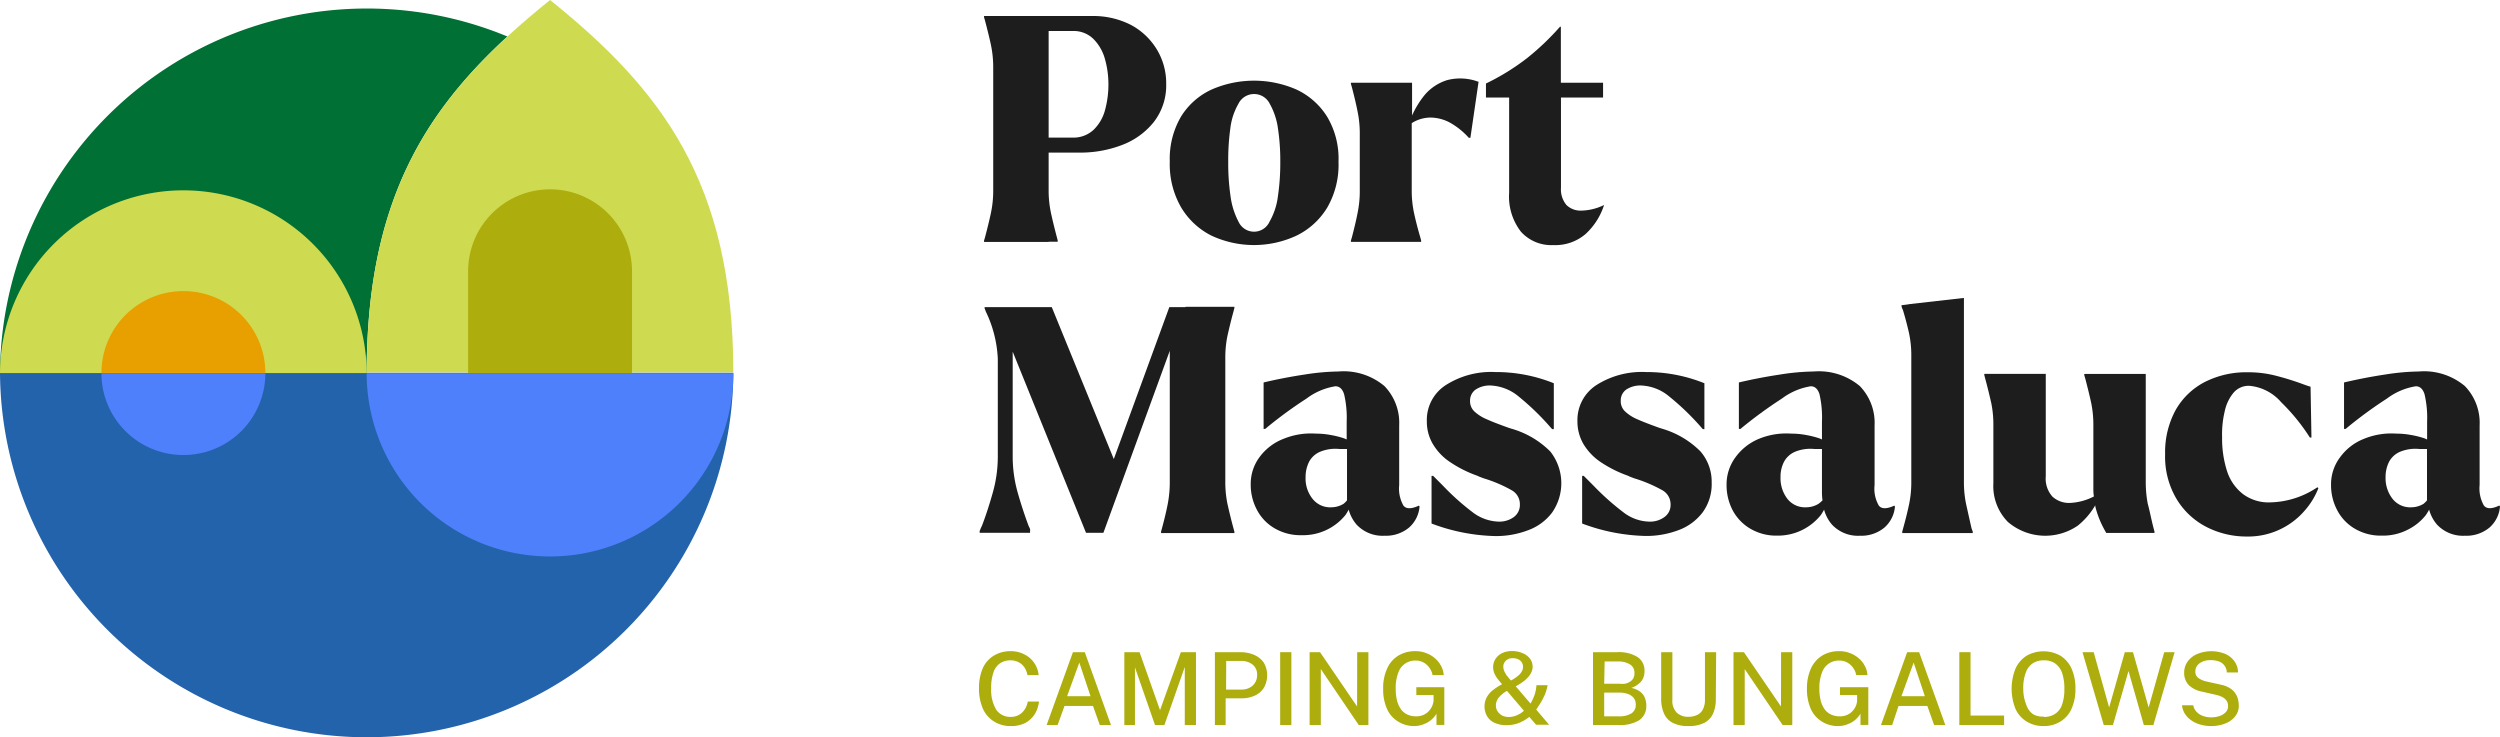 <svg xmlns="http://www.w3.org/2000/svg" viewBox="0 0 223.29 65.85"><defs><style>.cls-1{fill:#007034;}.cls-2{fill:#cedb50;}.cls-3{fill:#1d1d1d;}.cls-4{fill:#adad0e;}.cls-5{fill:#2363ac;}.cls-6{fill:#4f80fc;}.cls-7{fill:#e89f00;}</style></defs><g id="Capa_2" data-name="Capa 2"><g id="Capa_1-2" data-name="Capa 1"><path class="cls-1" d="M45.32,3.26A32.77,32.77,0,0,0,0,33.3H32.75C32.76,18.57,37.57,10.38,45.32,3.26Z"/><path class="cls-1" d="M65.5,33.3v0Z"/><path class="cls-2" d="M32.75,33.3v0H65.5v0Z"/><path class="cls-2" d="M65.5,33.24C65.48,16.27,59.07,8,49.13,0q-2,1.61-3.81,3.26c-7.75,7.12-12.56,15.31-12.57,30H65.5Z"/><path class="cls-3" d="M93.66,21.59h.81v-.12l-.08-.3c-.22-.84-.4-1.57-.53-2.19a9.58,9.58,0,0,1-.2-2V13.63h2.8a10.36,10.36,0,0,0,3.73-.67,6.63,6.63,0,0,0,2.87-2.07,5.33,5.33,0,0,0,1.1-3.39,5.83,5.83,0,0,0-.84-3.09A6,6,0,0,0,101,2.22a7.38,7.38,0,0,0-3.46-.79H87.89v.11l.09.31c.22.84.4,1.56.53,2.18a9.66,9.66,0,0,1,.2,2V17a9.58,9.58,0,0,1-.2,2c-.13.62-.31,1.35-.53,2.19l-.09.3v.12h5.77ZM95.79,2.77a2.51,2.51,0,0,1,1.92.76,4.09,4.09,0,0,1,1,1.82A8.24,8.24,0,0,1,99,7.5a8.59,8.59,0,0,1-.28,2.24,3.84,3.84,0,0,1-1,1.81,2.63,2.63,0,0,1-1.94.74H93.66V2.77Z"/><path class="cls-3" d="M108.21,21.05a9,9,0,0,0,7.58,0,6.57,6.57,0,0,0,2.76-2.52,7.63,7.63,0,0,0,1-4.08,7.31,7.31,0,0,0-1-4A6.43,6.43,0,0,0,115.8,8a9.46,9.46,0,0,0-7.59,0,6.31,6.31,0,0,0-2.73,2.42,7.45,7.45,0,0,0-1,4,7.72,7.72,0,0,0,1,4.08A6.61,6.61,0,0,0,108.21,21.05Zm1.68-9.6a5.77,5.77,0,0,1,.72-2.18,1.56,1.56,0,0,1,2.8,0,6.19,6.19,0,0,1,.73,2.19,19.29,19.29,0,0,1,.21,3,20.43,20.43,0,0,1-.21,3.06,6.11,6.11,0,0,1-.75,2.28,1.52,1.52,0,0,1-2.77,0,6.7,6.7,0,0,1-.71-2.25,20.47,20.47,0,0,1-.21-3.09A20.74,20.74,0,0,1,109.89,11.45Z"/><path class="cls-3" d="M126.29,19a9.58,9.58,0,0,1-.2-2V11a3.14,3.14,0,0,1,1.67-.5,3.73,3.73,0,0,1,1.86.52,6.63,6.63,0,0,1,1.57,1.29h.14l.73-5a4.63,4.63,0,0,0-2.82-.15,4.3,4.3,0,0,0-2,1.33,8.06,8.06,0,0,0-1.12,1.83V7.39h-5.46V7.5l.09.31c.22.84.39,1.57.51,2.18a9.67,9.67,0,0,1,.19,2v5a9.6,9.6,0,0,1-.19,2q-.18.93-.51,2.19l-.09.3v.12h6.27v-.12l-.08-.3C126.6,20.33,126.42,19.6,126.29,19Z"/><path class="cls-3" d="M134.79,8.71v8.51a5.12,5.12,0,0,0,1.05,3.47,3.64,3.64,0,0,0,2.89,1.2,4.14,4.14,0,0,0,2.9-1,6,6,0,0,0,1.64-2.58,4.83,4.83,0,0,1-2,.5,1.8,1.8,0,0,1-1.36-.5,2.17,2.17,0,0,1-.49-1.54V8.71h3.76V7.39h-3.77v-5h-.08a23.11,23.11,0,0,1-2.91,2.78,20.7,20.7,0,0,1-3.7,2.29V8.71h2Z"/><path class="cls-3" d="M105.87,27.43h-1.43L99.48,41,93.94,27.43h-6v.11l.12.31a10.78,10.78,0,0,1,1.06,4.2v8.73a11.84,11.84,0,0,1-.42,3.12c-.28,1-.61,2.06-1,3.07a3,3,0,0,0-.13.28,1,1,0,0,1-.07.17v.17H92v-.17a.45.45,0,0,0,0-.17,3,3,0,0,0-.13-.28c-.37-1-.7-2-1-3.07a11.84,11.84,0,0,1-.42-3.12V32.05c0-.22,0-.43,0-.64L97,47.59l.09,0v0h1.46l5.93-16.26V43a10.37,10.37,0,0,1-.18,2c-.12.62-.29,1.35-.52,2.19l-.08.3v.12h6.55v-.12l-.08-.3c-.23-.84-.4-1.57-.54-2.19a9.6,9.6,0,0,1-.19-2V32a9.67,9.67,0,0,1,.19-2c.14-.62.31-1.34.54-2.18l.08-.31v-.11h-4.34Z"/><path class="cls-3" d="M125.35,45.16a3.08,3.08,0,0,1-.38-1.83V38a4.72,4.72,0,0,0-1.32-3.52,5.67,5.67,0,0,0-4.11-1.3,20.54,20.54,0,0,0-3,.27c-1.19.18-2.42.41-3.68.71v4.15H113a38.09,38.09,0,0,1,3.69-2.71,5.8,5.8,0,0,1,2.58-1.1c.37,0,.63.24.78.71a9.14,9.14,0,0,1,.23,2.45v1.58c-.08,0-.14-.06-.21-.08a8.11,8.11,0,0,0-1.29-.32,7,7,0,0,0-1.25-.11,6.45,6.45,0,0,0-2.88.46,4.8,4.8,0,0,0-2.14,1.62,4,4,0,0,0-.8,2.48,4.73,4.73,0,0,0,.52,2.18,4.1,4.1,0,0,0,1.55,1.68,4.56,4.56,0,0,0,2.46.65A4.87,4.87,0,0,0,120.17,46a5.11,5.11,0,0,0,.29-.48,3.39,3.39,0,0,0,.7,1.33,3.17,3.17,0,0,0,2.49,1,3.23,3.23,0,0,0,2.2-.73,2.8,2.8,0,0,0,.94-1.88l-.06-.08C126.06,45.47,125.6,45.47,125.35,45.16ZM120,45a2.12,2.12,0,0,1-1.09.31,2,2,0,0,1-1.68-.76,2.91,2.91,0,0,1-.62-1.93,3,3,0,0,1,.32-1.39,2,2,0,0,1,1-.89,3.56,3.56,0,0,1,1.68-.24l.56,0,.14,0V44c0,.24,0,.47,0,.69A2.34,2.34,0,0,1,120,45Z"/><path class="cls-3" d="M135,38.29l-.25-.08c-.84-.3-1.49-.55-1.93-.75a3.76,3.76,0,0,1-1.1-.68,1.25,1.25,0,0,1-.42-1,1.19,1.19,0,0,1,.52-1,2.26,2.26,0,0,1,1.27-.35,4.19,4.19,0,0,1,2.57,1,22.82,22.82,0,0,1,2.89,2.81l.09.09h.14V34.23a13.81,13.81,0,0,0-5.21-1,7.53,7.53,0,0,0-4.46,1.18,3.7,3.7,0,0,0-1.67,3.22,3.93,3.93,0,0,0,.52,2,5,5,0,0,0,1.51,1.61,10.78,10.78,0,0,0,2.5,1.26l.12.06.42.16a12.25,12.25,0,0,1,2.53,1.08,1.42,1.42,0,0,1,.71,1.25,1.34,1.34,0,0,1-.54,1.13,2.19,2.19,0,0,1-1.33.41,4,4,0,0,1-2.34-.83,22.1,22.1,0,0,1-2.67-2.39l-.87-.87h-.14v4.26a17.1,17.1,0,0,0,5.71,1.12,8,8,0,0,0,2.88-.51,4.7,4.7,0,0,0,2.17-1.58,4.58,4.58,0,0,0-.15-5.46A8,8,0,0,0,135,38.29Z"/><path class="cls-3" d="M148.45,38.29l-.25-.08c-.84-.3-1.48-.55-1.93-.75a3.7,3.7,0,0,1-1.09-.68,1.25,1.25,0,0,1-.42-1,1.18,1.18,0,0,1,.51-1,2.29,2.29,0,0,1,1.28-.35,4.16,4.16,0,0,1,2.56,1,22.8,22.8,0,0,1,2.9,2.81l.08.09h.14V34.23a13.77,13.77,0,0,0-5.21-1,7.55,7.55,0,0,0-4.46,1.18,3.72,3.72,0,0,0-1.67,3.22,4,4,0,0,0,.52,2,5.1,5.1,0,0,0,1.51,1.61,10.86,10.86,0,0,0,2.51,1.26l.11.06.42.16a12.66,12.66,0,0,1,2.54,1.08,1.44,1.44,0,0,1,.71,1.25,1.32,1.32,0,0,1-.55,1.13,2.15,2.15,0,0,1-1.33.41,3.91,3.91,0,0,1-2.33-.83,22.86,22.86,0,0,1-2.68-2.39l-.87-.87h-.14v4.26A17.14,17.14,0,0,0,147,47.87a8.1,8.1,0,0,0,2.89-.51,4.76,4.76,0,0,0,2.17-1.58,4.27,4.27,0,0,0,.82-2.67,4.13,4.13,0,0,0-1-2.79A8,8,0,0,0,148.45,38.29Z"/><path class="cls-3" d="M167.81,45.16a3,3,0,0,1-.38-1.83V38a4.72,4.72,0,0,0-1.32-3.52,5.69,5.69,0,0,0-4.11-1.3,20.43,20.43,0,0,0-3,.27c-1.19.18-2.42.41-3.69.71v4.15h.14a39.41,39.41,0,0,1,3.7-2.71,5.8,5.8,0,0,1,2.58-1.1c.37,0,.63.24.78.71a9.24,9.24,0,0,1,.22,2.45v1.58c-.07,0-.13-.06-.21-.08a8.26,8.26,0,0,0-1.28-.32,7,7,0,0,0-1.25-.11,6.43,6.43,0,0,0-2.88.46A4.88,4.88,0,0,0,155,40.85a4.08,4.08,0,0,0-.79,2.48,4.85,4.85,0,0,0,.51,2.18,4.19,4.19,0,0,0,1.56,1.68,4.56,4.56,0,0,0,2.46.65A4.91,4.91,0,0,0,162.63,46a5.11,5.11,0,0,0,.29-.48,3.39,3.39,0,0,0,.7,1.33,3.17,3.17,0,0,0,2.49,1,3.23,3.23,0,0,0,2.2-.73,2.8,2.8,0,0,0,.94-1.88l-.06-.08C168.52,45.47,168.06,45.47,167.81,45.16ZM162.42,45a2.12,2.12,0,0,1-1.1.31,2,2,0,0,1-1.68-.76,3,3,0,0,1-.61-1.93,2.88,2.88,0,0,1,.32-1.39,2,2,0,0,1,1-.89,3.6,3.6,0,0,1,1.68-.24l.56,0,.14,0V44a5.09,5.09,0,0,0,.05.69A3,3,0,0,1,162.42,45Z"/><path class="cls-3" d="M175.6,45a9.6,9.6,0,0,1-.19-2V26.61l-4.76.54-.81.11,0,.11a1.18,1.18,0,0,0,.12.31c.2.67.38,1.34.53,2a9.43,9.43,0,0,1,.22,2.09V43a9.6,9.6,0,0,1-.19,2q-.19.93-.54,2.19l-.08.3v.12h6.3v-.12l-.11-.3Q175.8,45.91,175.6,45Z"/><path class="cls-3" d="M191.83,45a10.37,10.37,0,0,1-.18-2v-9.6h-5.49v.11l.09.31c.22.84.4,1.57.53,2.18a9.67,9.67,0,0,1,.19,2v5.55c0,.27,0,.53.05.79a5.14,5.14,0,0,1-2.15.58,2.2,2.2,0,0,1-1.55-.56,2.4,2.4,0,0,1-.6-1.82V33.39h-5.49v.11l.08.31c.23.84.4,1.57.54,2.18a9.67,9.67,0,0,1,.19,2v5.18a4.56,4.56,0,0,0,1.3,3.45,5.13,5.13,0,0,0,6.25.32,6.52,6.52,0,0,0,1.55-1.81c0,.15.06.32.1.46a8.56,8.56,0,0,0,.77,1.81l.11.2h4.31v-.12l-.08-.3C192.13,46.33,192,45.6,191.83,45Z"/><path class="cls-3" d="M202.78,44.87a3.84,3.84,0,0,1-2.43-.73,4.23,4.23,0,0,1-1.42-2,9.49,9.49,0,0,1-.46-3.09,8.75,8.75,0,0,1,.23-2.3,3.83,3.83,0,0,1,.78-1.66,1.77,1.77,0,0,1,1.43-.63,4.25,4.25,0,0,1,2.84,1.47,17.58,17.58,0,0,1,2.56,3.15h.14l-.08-4.54c-.25-.07-.52-.17-.82-.28a24.57,24.57,0,0,0-2.43-.74,9.77,9.77,0,0,0-2.35-.27,8.19,8.19,0,0,0-3.85.87,6.33,6.33,0,0,0-2.61,2.52,7.87,7.87,0,0,0-.93,3.92,7.38,7.38,0,0,0,1.06,4.07,6.67,6.67,0,0,0,2.72,2.48,7.82,7.82,0,0,0,3.5.81,6.66,6.66,0,0,0,5.19-2.32,6.69,6.69,0,0,0,1.22-2l-.09-.08A7.81,7.81,0,0,1,202.78,44.87Z"/><path class="cls-3" d="M223.23,45.15c-.67.32-1.13.32-1.38,0a3.08,3.08,0,0,1-.38-1.83V38a4.72,4.72,0,0,0-1.32-3.52,5.67,5.67,0,0,0-4.11-1.3,20.54,20.54,0,0,0-3,.27c-1.19.18-2.41.41-3.68.71v4.15h.14a38.09,38.09,0,0,1,3.69-2.71,5.8,5.8,0,0,1,2.58-1.1c.37,0,.63.24.78.71a9.14,9.14,0,0,1,.23,2.45v1.58c-.08,0-.14-.06-.21-.08a8.11,8.11,0,0,0-1.29-.32,7,7,0,0,0-1.25-.11,6.45,6.45,0,0,0-2.88.46A4.8,4.8,0,0,0,209,40.85a4,4,0,0,0-.8,2.48,4.73,4.73,0,0,0,.52,2.18,4.1,4.1,0,0,0,1.55,1.68,4.56,4.56,0,0,0,2.46.65,4.84,4.84,0,0,0,2.36-.55A4.72,4.72,0,0,0,216.67,46a5.11,5.11,0,0,0,.29-.48,3.39,3.39,0,0,0,.7,1.33,3.17,3.17,0,0,0,2.49,1,3.23,3.23,0,0,0,2.2-.73,2.8,2.8,0,0,0,.94-1.88ZM216.46,45a2.12,2.12,0,0,1-1.09.31,2,2,0,0,1-1.68-.76,3,3,0,0,1-.62-1.93,3,3,0,0,1,.32-1.39,2,2,0,0,1,1-.89,3.56,3.56,0,0,1,1.68-.24l.56,0,.14,0V44c0,.24,0,.47,0,.69A2.34,2.34,0,0,1,216.46,45Z"/><path class="cls-4" d="M90.26,58.16a2.64,2.64,0,0,1,1.24.29,2.32,2.32,0,0,1,1.27,1.85h-1a1.87,1.87,0,0,0-.26-.67,1.35,1.35,0,0,0-.51-.47,1.49,1.49,0,0,0-.75-.18,1.62,1.62,0,0,0-.94.27,1.58,1.58,0,0,0-.58.81,4.1,4.1,0,0,0-.2,1.43A3.37,3.37,0,0,0,89,63.42a1.52,1.52,0,0,0,1.28.61,1.49,1.49,0,0,0,.75-.19,1.52,1.52,0,0,0,.51-.5,2.08,2.08,0,0,0,.26-.68h1a2.93,2.93,0,0,1-.22.82,2.24,2.24,0,0,1-.48.7,2.08,2.08,0,0,1-.75.49,2.83,2.83,0,0,1-1.06.18,2.73,2.73,0,0,1-1.51-.41,2.59,2.59,0,0,1-1-1.16,4.46,4.46,0,0,1-.34-1.81,4.4,4.4,0,0,1,.34-1.79,2.49,2.49,0,0,1,1-1.13A2.84,2.84,0,0,1,90.26,58.16Z"/><path class="cls-4" d="M93.48,64.76l2.35-6.51h1.06l2.34,6.51h-1l-.61-1.71H95.08l-.62,1.71Zm1.83-2.58H97.4l-1-3Z"/><path class="cls-4" d="M100.42,64.76V58.25h1.36l1.83,5.18,1.86-5.18h1.35v6.51h-1V59.57L104,64.76h-.84l-1.79-5.15v5.15Z"/><path class="cls-4" d="M108.51,64.76V58.25h2.25a3.13,3.13,0,0,1,1.25.24,2,2,0,0,1,.87.7,2.26,2.26,0,0,1,0,2.25,1.83,1.83,0,0,1-.81.69,2.79,2.79,0,0,1-1.2.24h-1.4v2.39Zm1-3.17h1.38a1.44,1.44,0,0,0,1-.36,1.24,1.24,0,0,0,.39-.95,1.12,1.12,0,0,0-.41-.93,1.62,1.62,0,0,0-1-.32h-1.35Z"/><path class="cls-4" d="M114.34,58.25h1v6.51h-1Z"/><path class="cls-4" d="M121.22,58.25h1v6.51h-.86l-3.39-5v5h-1V58.25h.93l3.31,4.85Z"/><path class="cls-4" d="M126.37,64.85a2.7,2.7,0,0,1-1.49-.4,2.48,2.48,0,0,1-1-1.14,4.2,4.2,0,0,1-.34-1.79,4.13,4.13,0,0,1,.35-1.8,2.57,2.57,0,0,1,1-1.16,2.86,2.86,0,0,1,1.51-.4,2.56,2.56,0,0,1,1,.18,2.46,2.46,0,0,1,.78.47,2.23,2.23,0,0,1,.54.69,2,2,0,0,1,.23.8h-1a1.51,1.51,0,0,0-.27-.64,1.5,1.5,0,0,0-.52-.48,1.39,1.39,0,0,0-.71-.18,1.58,1.58,0,0,0-1.56,1.08,3.76,3.76,0,0,0-.23,1.42,4.33,4.33,0,0,0,.14,1.16,2.42,2.42,0,0,0,.39.77,1.57,1.57,0,0,0,.58.42,1.87,1.87,0,0,0,.71.13,1.53,1.53,0,0,0,.66-.13,1.37,1.37,0,0,0,.47-.33,1.61,1.61,0,0,0,.3-.45,1.75,1.75,0,0,0,.13-.47l0-.52H126.5v-.7H129v3.37h-.7v-1a2.24,2.24,0,0,1-.43.51,2,2,0,0,1-.63.39A2.33,2.33,0,0,1,126.37,64.85Z"/><path class="cls-4" d="M135.05,58.15a2.29,2.29,0,0,1,.92.18,1.58,1.58,0,0,1,.67.48,1.19,1.19,0,0,1,.18,1.13,1.89,1.89,0,0,1-.24.43,3,3,0,0,1-.47.46,5.47,5.47,0,0,1-.73.47l1.32,1.54c.05-.08.11-.2.19-.36a4,4,0,0,0,.22-.57,3.62,3.62,0,0,0,.12-.71h1A4.76,4.76,0,0,1,138,62a7.11,7.11,0,0,1-.37.73l-.42.65,1.15,1.35H137.2l-.61-.7a3.65,3.65,0,0,1-1,.57,3.12,3.12,0,0,1-1,.17,2.57,2.57,0,0,1-1.1-.21,1.49,1.49,0,0,1-.67-.59,1.77,1.77,0,0,1-.05-1.65,2,2,0,0,1,.52-.64,5.47,5.47,0,0,1,.87-.57q-.24-.27-.42-.51a1.87,1.87,0,0,1-.28-.49,1.32,1.32,0,0,1-.1-.53,1.34,1.34,0,0,1,.22-.74,1.45,1.45,0,0,1,.62-.52A2,2,0,0,1,135.05,58.15Zm-.45,3.56a2.4,2.4,0,0,0-.73.59,1.1,1.1,0,0,0-.26.79,1,1,0,0,0,.19.51,1.2,1.2,0,0,0,.41.33,1.46,1.46,0,0,0,.55.11,1.85,1.85,0,0,0,.71-.15,2,2,0,0,0,.64-.41Zm.49-2.92a.78.78,0,0,0-.6.23.71.71,0,0,0-.22.53,1,1,0,0,0,.09.4,2.22,2.22,0,0,0,.21.37l.23.29.16.17a3.88,3.88,0,0,0,.66-.45,1.31,1.31,0,0,0,.32-.39.81.81,0,0,0,.09-.37.71.71,0,0,0-.14-.45.75.75,0,0,0-.35-.26A1.12,1.12,0,0,0,135.09,58.79Z"/><path class="cls-4" d="M142.28,64.76V58.25h2.16a3.17,3.17,0,0,1,1.83.44,1.44,1.44,0,0,1,.61,1.26,1.47,1.47,0,0,1-.26.87,2,2,0,0,1-.92.62,2,2,0,0,1,.64.24,1.4,1.4,0,0,1,.42.37,1.32,1.32,0,0,1,.21.45,1.68,1.68,0,0,1,.07.5,1.51,1.51,0,0,1-.62,1.32,3.35,3.35,0,0,1-1.9.44Zm1-3.69h1.37a2.61,2.61,0,0,0,.48,0,1.25,1.25,0,0,0,.43-.17.81.81,0,0,0,.31-.3.9.9,0,0,0,.11-.48.85.85,0,0,0-.4-.78,1.88,1.88,0,0,0-1-.26h-1.26Zm0,2.91h1.28a2.1,2.1,0,0,0,1.15-.26.88.88,0,0,0,.39-.78.93.93,0,0,0-.19-.61,1.12,1.12,0,0,0-.52-.35,2.17,2.17,0,0,0-.74-.12h-1.37Z"/><path class="cls-4" d="M153.25,62.45a3,3,0,0,1-.25,1.29,1.72,1.72,0,0,1-.79.83,3.11,3.11,0,0,1-1.4.28,3,3,0,0,1-1.41-.29,1.68,1.68,0,0,1-.78-.84,3.22,3.22,0,0,1-.25-1.35V58.25h1v4.24a1.52,1.52,0,0,0,.38,1.15,1.45,1.45,0,0,0,1.06.38,1.77,1.77,0,0,0,.79-.17,1.1,1.1,0,0,0,.5-.5,1.83,1.83,0,0,0,.18-.86V58.25h1Z"/><path class="cls-4" d="M159.08,58.25h1v6.51h-.86l-3.39-5v5h-1V58.25h.93l3.31,4.85Z"/><path class="cls-4" d="M164.23,64.85a2.71,2.71,0,0,1-1.5-.4,2.54,2.54,0,0,1-1-1.14,4.36,4.36,0,0,1-.34-1.79,4.28,4.28,0,0,1,.35-1.8,2.66,2.66,0,0,1,1-1.16,2.86,2.86,0,0,1,1.51-.4,2.56,2.56,0,0,1,1,.18,2.46,2.46,0,0,1,.78.47,2.23,2.23,0,0,1,.54.69,1.88,1.88,0,0,1,.22.8h-1a1.51,1.51,0,0,0-.27-.64,1.59,1.59,0,0,0-.52-.48,1.41,1.41,0,0,0-.71-.18,1.58,1.58,0,0,0-1.56,1.08,3.76,3.76,0,0,0-.23,1.42,4.33,4.33,0,0,0,.14,1.16,2.42,2.42,0,0,0,.39.77,1.57,1.57,0,0,0,.58.42,1.87,1.87,0,0,0,.71.13,1.53,1.53,0,0,0,.66-.13,1.37,1.37,0,0,0,.47-.33,1.61,1.61,0,0,0,.3-.45,1.42,1.42,0,0,0,.12-.47l0-.52h-1.53v-.7h2.53v3.37h-.7v-1a2.53,2.53,0,0,1-.43.51,2,2,0,0,1-.63.39A2.33,2.33,0,0,1,164.23,64.85Z"/><path class="cls-4" d="M168,64.76l2.34-6.51h1.07l2.34,6.51h-1l-.61-1.71h-2.57L169,64.76Zm1.83-2.58h2.09l-1-3Z"/><path class="cls-4" d="M175,58.25h1v5.66h3v.85h-4Z"/><path class="cls-4" d="M182.55,64.85a2.82,2.82,0,0,1-1.53-.4,2.55,2.55,0,0,1-1-1.13,4.83,4.83,0,0,1,0-3.61,2.68,2.68,0,0,1,1-1.15,3.09,3.09,0,0,1,3,0,2.6,2.6,0,0,1,1,1.15,4.3,4.3,0,0,1,.35,1.81,4.2,4.2,0,0,1-.35,1.79,2.52,2.52,0,0,1-1,1.14A2.76,2.76,0,0,1,182.55,64.85Zm0-.82a1.7,1.7,0,0,0,1-.27,1.58,1.58,0,0,0,.62-.81,4.05,4.05,0,0,0,.21-1.42,4.24,4.24,0,0,0-.21-1.45,1.74,1.74,0,0,0-.62-.83,1.7,1.7,0,0,0-1-.27,1.75,1.75,0,0,0-1,.27,1.66,1.66,0,0,0-.62.84,3.89,3.89,0,0,0-.22,1.44A3.81,3.81,0,0,0,181,63a1.58,1.58,0,0,0,.62.81A1.75,1.75,0,0,0,182.55,64Z"/><path class="cls-4" d="M194.23,58.25l-1.9,6.51h-.85l-1.37-4.83-1.39,4.83h-.82L186,58.25h1l1.38,4.94,1.4-4.94h.73l1.4,4.94,1.39-4.94Z"/><path class="cls-4" d="M197.48,64.85a3.37,3.37,0,0,1-.9-.12,2.63,2.63,0,0,1-.8-.35,2,2,0,0,1-.6-.58,1.68,1.68,0,0,1-.29-.81h1a1.19,1.19,0,0,0,.3.59,1.42,1.42,0,0,0,.56.36,2,2,0,0,0,.73.13,2.3,2.3,0,0,0,.77-.12,1.27,1.27,0,0,0,.55-.35.72.72,0,0,0,.2-.53.82.82,0,0,0-.13-.48,1.08,1.08,0,0,0-.39-.34,2.81,2.81,0,0,0-.6-.2l-1.23-.28a2.35,2.35,0,0,1-1.15-.57,1.58,1.58,0,0,1-.42-1.11,1.68,1.68,0,0,1,.31-1,2,2,0,0,1,.84-.67,3.34,3.34,0,0,1,2.56,0,2,2,0,0,1,.82.7,1.67,1.67,0,0,1,.28.94h-1a1.07,1.07,0,0,0-.76-1,2.17,2.17,0,0,0-.69-.1,2.24,2.24,0,0,0-.52.06,1.71,1.71,0,0,0-.43.2,1,1,0,0,0-.3.32.82.82,0,0,0-.11.44.69.69,0,0,0,.22.54,2,2,0,0,0,.83.36l1.21.27a2.36,2.36,0,0,1,.83.32,1.58,1.58,0,0,1,.49.47,1.61,1.61,0,0,1,.24.56,2.62,2.62,0,0,1,.06.54,1.48,1.48,0,0,1-.3.91,2,2,0,0,1-.86.65A3.38,3.38,0,0,1,197.48,64.85Z"/><path class="cls-5" d="M32.75,65.85A32.75,32.75,0,0,0,65.5,33.3H0A32.76,32.76,0,0,0,32.75,65.85Z"/><path class="cls-6" d="M49.13,49.7h0A16.37,16.37,0,0,1,32.75,33.33H65.5A16.37,16.37,0,0,1,49.13,49.7Z"/><path class="cls-2" d="M16.38,17h0A16.37,16.37,0,0,1,32.75,33.32H0A16.37,16.37,0,0,1,16.38,17Z"/><path class="cls-4" d="M49.13,16.91h0a7.32,7.32,0,0,0-7.32,7.32v9.09H56.45V24.23A7.32,7.32,0,0,0,49.13,16.91Z"/><path class="cls-6" d="M16.38,40.64h0a7.31,7.31,0,0,1-7.32-7.31H23.7A7.31,7.31,0,0,1,16.38,40.64Z"/><path class="cls-7" d="M16.38,26h0a7.31,7.31,0,0,1,7.32,7.31H9.06A7.31,7.31,0,0,1,16.38,26Z"/></g></g></svg>